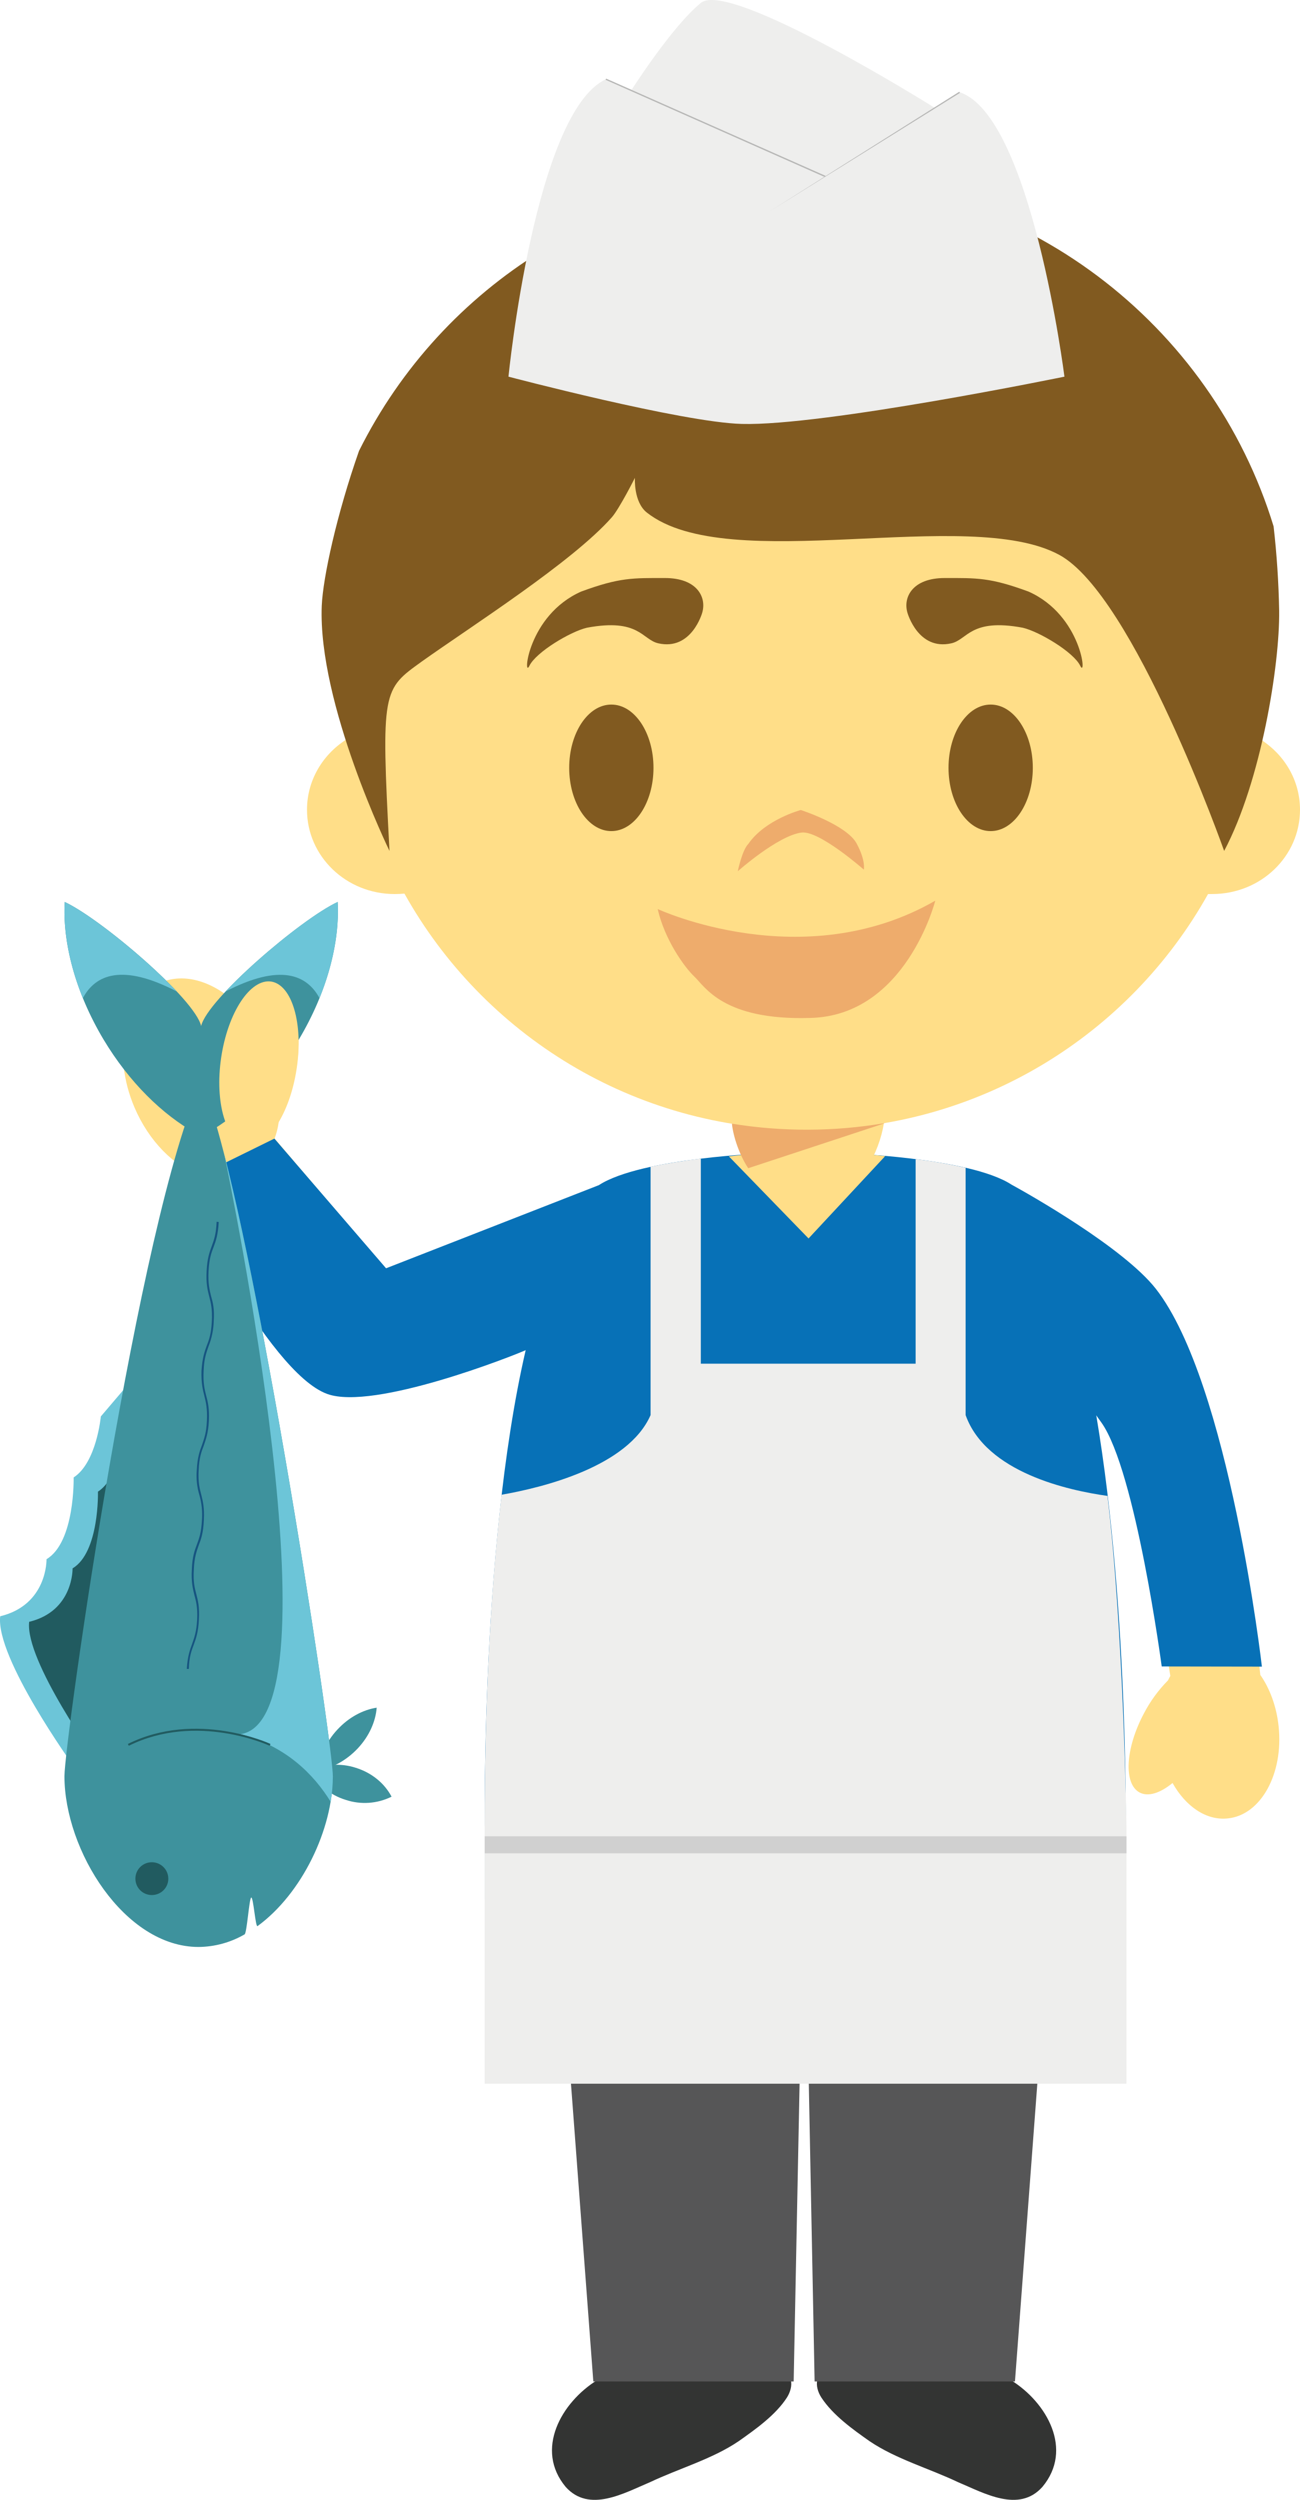 <svg version="1.1" xmlns="http://www.w3.org/2000/svg" xmlns:xlink="http://www.w3.org/1999/xlink" width="61.689" height="118.535" viewBox="0,0,61.689,118.535"><g transform="translate(-208.99,-120.592)"><g data-paper-data="{&quot;isPaintingLayer&quot;:true}" fill-rule="evenodd" stroke="none" stroke-width="1" stroke-linecap="butt" stroke-linejoin="miter" stroke-miterlimit="10" stroke-dasharray="" stroke-dashoffset="0" style="mix-blend-mode: normal"><path d="M247.773,233.447c-0.06,0.25 0.022,0.564 0.192,0.827c0.547,0.834 1.485,1.508 2.292,2.073c1.247,0.844 2.82,1.287 4.195,1.941c1.249,0.523 2.888,1.469 4.002,0.225c1.479,-1.766 0.222,-4.003 -1.5,-5.066zM246.518,233.447c0.062,0.25 -0.018,0.564 -0.185,0.827c-0.537,0.834 -1.493,1.508 -2.294,2.073c-1.245,0.844 -2.82,1.287 -4.202,1.941c-1.246,0.523 -2.886,1.469 -4.004,0.225c-1.473,-1.766 -0.215,-4.003 1.5,-5.066z" fill="#333433"/><path d="M259.035,208.486l-1.882,25.028h-9.507l-0.354,-18.106h-0.28l-0.36,18.106h-9.507l-1.88,-25.028z" fill="#565657"/><path d="M263.952,182.152c3.505,4.471 4.85,17.917 4.85,17.917c0,0 -0.007,-0.021 -0.007,-0.06c0.452,0.648 0.77,1.494 0.869,2.439c0.24,2.249 -0.842,4.204 -2.403,4.366c-1.026,0.116 -2.008,-0.567 -2.63,-1.678c-0.582,0.476 -1.154,0.668 -1.563,0.45c-0.768,-0.41 -0.68,-2.083 0.201,-3.744c0.302,-0.58 0.689,-1.111 1.149,-1.576c0.036,-0.073 0.064,-0.137 0.108,-0.207c0,0 -1.526,-9.702 -3.147,-11.998c-0.82,-1.151 -1.343,-1.8 -1.53,-2.313c-0.152,-0.406 -0.307,-1.186 -0.377,-1.484c-0.522,-2.305 -3.378,-7.506 -3.378,-7.506c0,0 6.151,3.217 7.858,5.394M216.62,167.18c1.141,-0.483 2.518,-0.04 3.63,1.032c0.507,-0.756 1.11,-1.178 1.663,-1.072c1.034,0.201 1.523,2.176 1.088,4.411c-0.16,0.854 -0.436,1.624 -0.785,2.237c-0.037,0.277 -0.101,0.54 -0.198,0.794h0.008l5.254,6.159l11.151,-3.982c0,0 -1.895,3 -2.354,4.096c-0.35,0.793 -1.015,3.321 -1.015,3.321c0,0 -8.14,3.312 -10.451,2.468c-2.86,-1.032 -6.134,-10.32 -6.134,-10.32c-1.23,-0.437 -2.42,-1.61 -3.11,-3.232c-1.068,-2.52 -0.511,-5.162 1.254,-5.911" data-paper-data="{&quot;origPos&quot;:null}" fill="#ffde88"/><path d="M264.117,199.611c0,0 -1.234,-9.27 -2.86,-11.563c-0.087,-0.124 -0.168,-0.23 -0.246,-0.345c1.592,9.401 1.402,20.774 1.402,20.774v2.172h-30.413v-2.162c0,0 -0.3,-14.222 1.935,-23.876c-0.57,0.261 -7.205,2.881 -9.416,2.078c-2.86,-1.031 -7.075,-9.863 -7.075,-9.863l4.566,-2.246l5.3,6.15l10.097,-3.942c2.007,-1.305 8.052,-1.52 8.052,-1.52l1.668,0.056h0.145l1.688,-0.056c0,0 6.019,0.193 8.021,1.49c0.811,0.445 5.304,2.973 6.856,4.943c3.496,4.473 5.034,17.917 5.034,17.917l-4.753,-0.008" fill="#0771b7"/><path d="M212.484,204.336c0,0 -3.716,-5.143 -3.484,-7.106c2.252,-0.546 2.198,-2.706 2.198,-2.706c1.357,-0.813 1.287,-3.877 1.287,-3.877c1.09,-0.704 1.29,-2.892 1.29,-2.892l1.639,-1.925l-2.929,18.505z" fill="#6cc5d8"/><path d="M213.638,204.152c0,0 -3.474,-4.816 -3.264,-6.659c2.11,-0.509 2.06,-2.533 2.06,-2.533c1.278,-0.767 1.204,-3.639 1.204,-3.639c1.018,-0.654 1.21,-2.711 1.21,-2.711l1.542,-1.798z" fill="#215b60"/><path d="M225.874,204.415c0.77,0.239 1.37,0.747 1.697,1.369c-0.678,0.336 -1.461,0.39 -2.178,0.151c-0.721,-0.219 -1.328,-0.71 -1.693,-1.369c0.678,-0.331 1.457,-0.385 2.174,-0.151" fill="#3e929d"/><path d="M225,202.604c0.546,-0.589 1.219,-0.94 1.865,-1.04c-0.048,0.651 -0.355,1.351 -0.895,1.928c-0.553,0.588 -1.228,0.941 -1.87,1.042c0.052,-0.647 0.358,-1.348 0.9,-1.93" fill="#3e929d"/><path d="M218.552,171.904c2.246,5.048 6.232,31.274 6.232,32.909c0,2.512 -1.463,5.569 -3.573,7.109c-0.099,0.077 -0.199,-1.415 -0.303,-1.353c-0.094,0.064 -0.203,1.682 -0.31,1.744c-0.664,0.385 -1.417,0.591 -2.185,0.598c-3.52,0 -6.365,-4.587 -6.365,-8.097c0,-1.636 3.52,-26.552 6.504,-32.91" fill="#3e929d"/><path d="M220.399,202.821c4.803,-0.707 -0.517,-26.292 -0.78,-27.558c2.238,8.728 5.166,28.144 5.166,29.55c0,0.396 -0.035,0.809 -0.103,1.215c-0.789,-1.283 -2.106,-2.634 -4.284,-3.208" fill="#6cc5d8"/><path d="M221.785,203.37c-0.035,-0.018 -3.465,-1.593 -6.683,0l-0.044,-0.085c3.254,-1.616 6.735,-0.018 6.768,0l-0.04,0.085z" fill="#215b60"/><path d="M225.013,163.361c0.107,1.918 -0.502,4.281 -1.84,6.518c-1.221,2.025 -2.802,3.57 -4.381,4.45c-0.008,0.087 -0.008,0.176 -0.008,0.26c-0.081,-0.039 -0.168,-0.078 -0.25,-0.124c-0.079,0.046 -0.162,0.084 -0.242,0.124c0,-0.084 -0.006,-0.173 -0.006,-0.259c-1.586,-0.881 -3.171,-2.426 -4.384,-4.45c-1.337,-2.238 -1.952,-4.601 -1.84,-6.519c1.746,0.812 6.191,4.612 6.472,5.882c0.29,-1.27 4.73,-5.069 6.48,-5.883" fill="#3e929d"/><path d="M216.977,209.674c0,0.43 -0.35,0.775 -0.784,0.775c-0.43,0 -0.778,-0.348 -0.778,-0.778c0,-0.43 0.348,-0.778 0.778,-0.778c0.435,0 0.784,0.35 0.784,0.781" fill="#215b60"/><path d="M217.375,167.603c-2.583,-1.341 -3.857,-0.803 -4.454,0.32c-0.648,-1.611 -0.941,-3.2 -0.86,-4.562c1.23,0.576 3.802,2.634 5.314,4.242M225.014,163.361c0.081,1.362 -0.213,2.95 -0.863,4.56c-0.598,-1.113 -1.866,-1.658 -4.453,-0.318c1.515,-1.613 4.08,-3.669 5.316,-4.243" fill="#6cc5d8"/><path d="M217.951,199.727h-0.097c0.035,-0.598 0.146,-0.896 0.252,-1.187c0.105,-0.298 0.208,-0.577 0.239,-1.157c0.027,-0.583 -0.052,-0.867 -0.134,-1.171c-0.072,-0.298 -0.151,-0.61 -0.118,-1.206c0.023,-0.598 0.132,-0.894 0.24,-1.179c0.11,-0.298 0.21,-0.573 0.239,-1.153c0.031,-0.397 -0.009,-0.797 -0.118,-1.18c-0.118,-0.387 -0.161,-0.794 -0.127,-1.197c0.03,-0.594 0.136,-0.898 0.245,-1.18c0.103,-0.305 0.213,-0.581 0.236,-1.164c0.026,-0.58 -0.046,-0.867 -0.12,-1.169c-0.075,-0.298 -0.155,-0.61 -0.136,-1.206c0.04,-0.594 0.144,-0.892 0.25,-1.182c0.115,-0.29 0.21,-0.57 0.24,-1.154c0.03,-0.582 -0.047,-0.873 -0.125,-1.177c-0.076,-0.298 -0.155,-0.6 -0.122,-1.205c0.027,-0.595 0.136,-0.89 0.24,-1.175c0.11,-0.296 0.21,-0.575 0.235,-1.162l0.099,0.014c-0.033,0.592 -0.13,0.888 -0.24,1.175c-0.117,0.296 -0.212,0.575 -0.243,1.155c-0.03,0.583 0.045,0.873 0.118,1.177c0.088,0.302 0.167,0.604 0.128,1.198c-0.012,0.407 -0.095,0.809 -0.246,1.187c-0.1,0.296 -0.211,0.572 -0.233,1.155c-0.029,0.585 0.043,0.87 0.117,1.171c0.08,0.298 0.16,0.612 0.132,1.206c-0.03,0.594 -0.148,0.896 -0.245,1.186c-0.114,0.29 -0.213,0.565 -0.24,1.15c-0.033,0.58 0.046,0.873 0.126,1.179c0.073,0.296 0.153,0.6 0.12,1.202c-0.025,0.596 -0.13,0.896 -0.239,1.174c-0.104,0.299 -0.213,0.581 -0.236,1.162c-0.035,0.58 0.037,0.863 0.118,1.169c0.078,0.3 0.157,0.61 0.122,1.208c-0.03,0.592 -0.135,0.89 -0.24,1.18c-0.109,0.29 -0.22,0.571 -0.237,1.156" fill="#165480"/><path d="M223.067,171.268c-0.322,2.137 -1.381,3.753 -2.362,3.598c-0.991,-0.147 -1.534,-1.995 -1.22,-4.126c0.318,-2.137 1.379,-3.75 2.372,-3.606c0.99,0.153 1.536,2 1.21,4.134" data-paper-data="{&quot;origPos&quot;:null}" fill="#ffde88"/><path d="M261.543,191.523c0.768,6.422 0.902,15.635 0.902,15.635v12.236h-30.456v-11.154c0,-1.465 -0.08,-9.224 0.803,-16.773c1.939,-0.336 6,-1.329 7.07,-3.776v-11.774c0.778,-0.164 1.606,-0.29 2.384,-0.39v9.727h10.193v-9.698c0.797,0.094 1.589,0.23 2.372,0.408v11.727c0.976,2.732 4.902,3.577 6.732,3.832" fill="#eeeeed"/><path d="M231.99,207.663h30.455v0.807h-30.455v-0.23z" fill="#d0d0d0"/><path d="M250.995,175.41c-1.082,-0.114 -1.874,-0.141 -1.874,-0.141l-1.687,0.06h-0.14l-1.673,-0.091c0,0 -0.877,0.046 -2.044,0.186l3.781,3.892zM268.822,155.662c1.122,0.72 1.857,1.934 1.857,3.325c0,2.211 -1.859,3.997 -4.165,3.997h-0.198c-3.726,6.67 -10.863,11.176 -19.066,11.176c-8.198,0 -15.341,-4.52 -19.068,-11.196c-0.152,0.013 -0.307,0.021 -0.462,0.021c-2.302,0 -4.162,-1.787 -4.162,-3.997c0,-1.49 0.848,-2.785 2.104,-3.472c-0.145,-1.021 -0.222,-2.067 -0.222,-3.131c0,-12.022 9.77,-21.765 21.81,-21.765c12.053,0 21.828,9.743 21.828,21.765c-0.006,1.097 -0.092,2.193 -0.256,3.278" data-paper-data="{&quot;origPos&quot;:null}" fill="#ffde88"/><path d="M240.229,151.096c-0.772,-0.174 -0.908,-1.201 -3.386,-0.74c-0.779,0.18 -2.417,1.156 -2.732,1.808c-0.316,0.652 -0.088,-2.392 2.457,-3.522c1.835,-0.675 2.457,-0.642 3.977,-0.642c1.52,0 1.987,0.907 1.766,1.65c0,0 -0.503,1.803 -2.082,1.446zM254.134,151.096c0.772,-0.174 0.908,-1.201 3.386,-0.74c0.779,0.18 2.417,1.156 2.732,1.808c0.316,0.652 0.087,-2.392 -2.457,-3.522c-1.835,-0.675 -2.457,-0.642 -3.977,-0.642c-1.52,0 -1.987,0.907 -1.766,1.65c0,0 0.503,1.803 2.082,1.446z" data-paper-data="{&quot;origPos&quot;:null}" fill="#815a20"/><path d="M240,157c0,1.657 -0.895,3 -2,3c-1.105,0 -2,-1.343 -2,-3c0,-1.657 0.895,-3 2,-3c1.105,0 2,1.343 2,3M258,157c0,1.657 -0.895,3 -2,3c-1.105,0 -2,-1.343 -2,-3c0,-1.657 0.895,-3 2,-3c1.105,0 2,1.343 2,3" data-paper-data="{&quot;origPos&quot;:null}" fill="#815a20"/><path d="M247.02,160.069c-1.125,0.153 -3.02,1.834 -3.02,1.834c0,0 0.207,-1.009 0.503,-1.299c0.8,-1.156 2.487,-1.604 2.487,-1.604c0,0 2.173,0.703 2.65,1.588c0.443,0.824 0.34,1.238 0.34,1.238c0,0 -2.121,-1.871 -2.96,-1.756z" fill="#eeac6c"/><path d="M240.2,163.696c0,0 6.897,3.208 13.172,-0.397c0,0 -1.39,5.47 -5.95,5.561c-4.115,0.122 -4.984,-1.492 -5.477,-1.956c-0.492,-0.463 -1.42,-1.772 -1.745,-3.208" fill="#eeac6c"/><path d="M269.69,149.553c0.033,2.555 -0.857,8.087 -2.61,11.387c0,0 -4.286,-12.118 -7.824,-14.038c-4.323,-2.344 -15.709,1.039 -19.57,-2.005c-0.64,-0.504 -0.567,-1.647 -0.567,-1.647c0,0 -0.733,1.453 -1.091,1.865c-1.868,2.124 -6.72,5.203 -9.026,6.846c-1.847,1.332 -1.938,1.319 -1.529,8.979c0,0 -3.403,-6.972 -3.215,-11.625c0.058,-1.343 0.708,-4.322 1.768,-7.343c3.97,-7.955 12.1,-12.978 20.99,-12.968c10.553,0 19.478,6.968 22.41,16.545c0.152,1.33 0.24,2.666 0.264,4.004" data-paper-data="{&quot;origPos&quot;:null}" fill="#815a20"/><path d="M245.553,176.66c-1.022,0 -1.84,-2.187 -1.84,-3.182h7.249c0,0.995 -0.824,3.182 -1.842,3.182h-3.567" data-paper-data="{&quot;origPos&quot;:null}" fill="#ffde88"/><path d="M244.495,175.985c-0.415,-0.623 -0.708,-1.487 -0.774,-2.112c2.395,0.389 4.838,0.381 7.23,-0.023l-0.012,0.014l-6.444,2.121" fill="#eeac6c"/><path d="M233.118,138.453c0,0 1.249,-12.548 4.625,-14.104l1.22,0.501c0,0 1.907,-2.998 3.284,-4.12c1.371,-1.126 11.128,4.992 11.128,4.992l1.158,-0.755c3.411,1.136 4.968,13.485 4.968,13.485c0,0 -11.444,2.349 -15.313,2.241c-2.826,-0.071 -11.07,-2.241 -11.07,-2.241" fill="#eeeeed"/><path d="M254.542,124.996l-9.042,5.625l9.012,-5.68z" fill="#b7b7b6"/><path d="M248.106,128.976l-10.38,-4.601l0.027,-0.056l10.43,4.62z" fill="#b7b7b6"/></g></g></svg>
